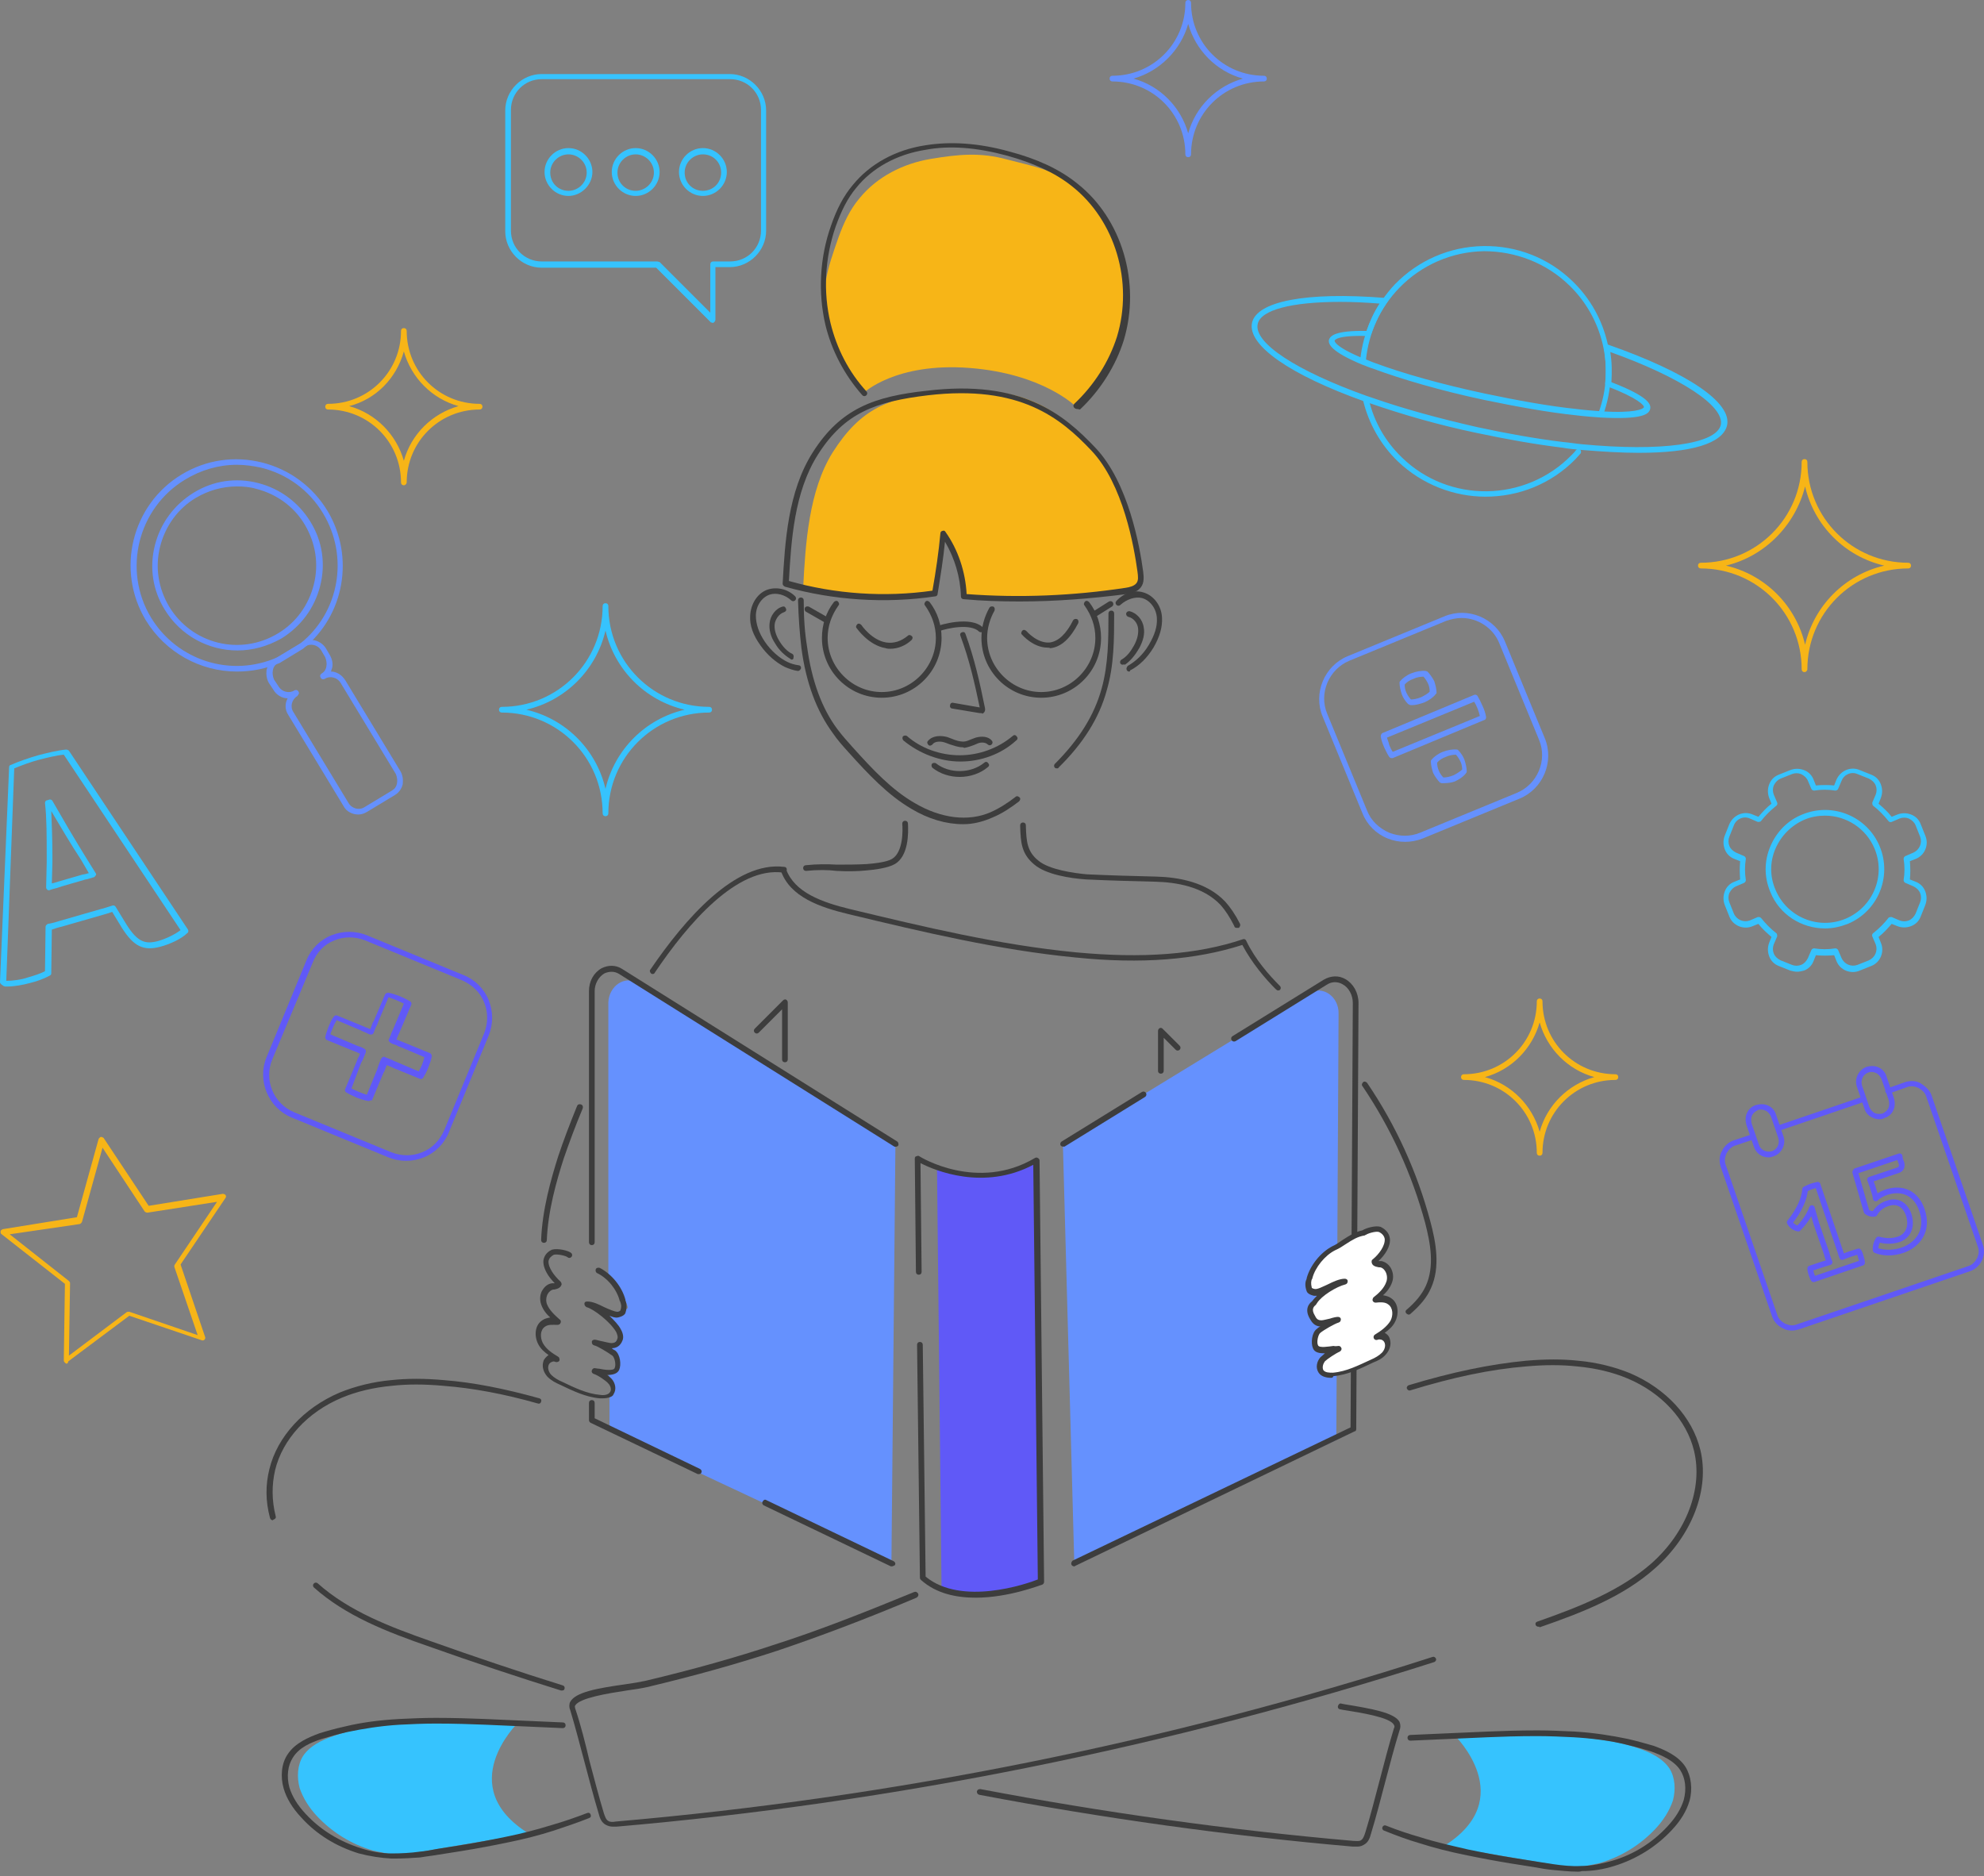 <svg width="350" height="331" viewBox="0 0 350 331" fill="none" xmlns="http://www.w3.org/2000/svg">
<rect x="0" y="0" width="350" height="331" fill="#808080" stroke="none"/>
<g clip-path="url(#clip0)">
<path d="M152.336 69.335C149.221 65.918 147.01 61.597 145.905 57.076C144.598 51.448 146.005 47.328 147.914 41.902C148.819 39.39 149.924 36.978 151.632 34.969C154.747 31.15 159.37 28.839 164.193 28.035C169.016 27.232 172.935 26.829 177.658 28.136C181.878 29.241 185.998 29.945 189.415 32.658C197.252 38.888 200.367 50.142 197.453 59.688C196.047 64.311 193.334 68.43 189.817 71.746C189.817 71.746 184.089 65.918 171.026 64.913C157.963 63.909 152.336 69.335 152.336 69.335Z" fill="#F7B517"/>
<path d="M192.831 79.182C197.755 84.307 200.166 93.652 201.171 100.787C201.272 101.591 201.372 102.495 200.87 103.098C200.367 103.801 199.463 104.002 198.659 104.103C189.214 105.509 179.567 105.911 170.121 105.108C170.021 101.088 168.715 97.169 166.403 93.954C166.002 97.471 165.6 100.988 164.896 104.505C156.154 105.811 150.125 106.213 141.684 103.801C142.086 95.863 142.689 86.518 146.909 79.785C151.833 72.048 156.757 70.139 165.6 69.134C182.682 67.325 187.907 74.058 192.831 79.182Z" fill="#F7B517"/>
<path d="M218.153 163.69C217.952 163.69 217.751 163.59 217.751 163.389C216.948 161.781 216.144 160.575 215.34 159.671C212.225 156.355 207.401 155.652 203.884 155.551C199.765 155.451 195.946 155.35 191.625 155.149C188.611 154.948 184.491 154.245 182.481 152.537C180.17 150.627 180.069 148.618 179.969 145.804V145.603C179.969 145.302 180.17 145.101 180.471 145.101C180.773 145.101 180.974 145.302 180.974 145.603V145.804C181.074 148.417 181.175 150.225 183.185 151.833C185.094 153.441 189.515 154.044 191.726 154.245C196.047 154.446 199.865 154.546 203.985 154.647C207.703 154.747 212.828 155.551 216.144 159.068C217.048 160.073 217.952 161.379 218.756 162.987C218.857 163.188 218.756 163.489 218.555 163.69C218.354 163.69 218.254 163.69 218.153 163.69Z" fill="#3D3D3D"/>
<path d="M142.187 153.642C141.885 153.642 141.684 153.441 141.684 153.139C141.684 152.838 141.885 152.637 142.187 152.637C144.096 152.436 145.904 152.436 147.613 152.537C149.321 152.537 151.13 152.537 152.938 152.436C154.044 152.336 156.355 152.135 157.36 151.532C159.369 150.326 159.269 146.407 159.168 145.302C159.168 145 159.369 144.799 159.671 144.799C159.972 144.799 160.173 145 160.173 145.302C160.274 147.01 160.274 151.029 157.862 152.436C156.656 153.139 154.245 153.441 153.039 153.541C151.13 153.742 149.321 153.742 147.613 153.642C145.904 153.441 144.196 153.441 142.187 153.642C142.287 153.642 142.287 153.642 142.187 153.642Z" fill="#3D3D3D"/>
<path d="M115.156 171.83C115.056 171.83 114.955 171.83 114.855 171.729C114.654 171.528 114.553 171.227 114.754 171.026C120.783 162.183 129.726 151.833 138.368 152.938C138.67 152.938 138.871 153.24 138.77 153.541C138.77 153.843 138.469 154.044 138.167 153.943C130.028 152.838 121.386 162.886 115.558 171.528C115.457 171.729 115.357 171.83 115.156 171.83Z" fill="#3D3D3D"/>
<path d="M95.963 219.259C95.662 219.259 95.461 219.058 95.461 218.756C95.662 213.431 97.169 208.105 98.475 203.985C99.38 201.272 100.485 198.358 101.792 195.142C101.892 194.841 102.193 194.74 102.495 194.841C102.796 194.941 102.897 195.243 102.796 195.544C101.49 198.659 100.385 201.674 99.48 204.286C98.174 208.306 96.667 213.632 96.466 218.756C96.466 219.058 96.265 219.259 95.963 219.259Z" fill="#3D3D3D"/>
<path d="M248.5 231.92C248.399 231.92 248.198 231.819 248.098 231.719C247.897 231.518 247.897 231.216 248.198 231.015C249.706 229.709 250.811 228.403 251.514 226.896C253.122 223.379 252.318 219.259 251.414 215.742C249.103 207.2 245.385 199.061 240.361 191.625C240.16 191.424 240.26 191.123 240.461 190.922C240.662 190.721 240.963 190.821 241.164 191.022C246.289 198.559 250.007 206.799 252.318 215.44C253.323 219.158 254.127 223.58 252.419 227.297C251.715 228.905 250.51 230.312 248.902 231.719C248.701 231.92 248.6 231.92 248.5 231.92Z" fill="#3D3D3D"/>
<path d="M225.489 174.744C225.388 174.744 225.187 174.643 225.087 174.543C223.178 172.634 220.866 169.92 219.158 166.705C211.019 169.318 201.372 170.121 189.716 168.916C176.151 167.609 162.686 164.394 149.723 161.279C144.699 160.073 139.373 158.264 137.765 153.642C137.665 153.34 137.765 153.139 138.067 153.039C138.368 152.938 138.569 153.039 138.67 153.34C140.177 157.46 145 159.169 149.924 160.374C162.887 163.489 176.251 166.705 189.817 168.011C201.573 169.117 211.22 168.413 219.259 165.7C219.46 165.6 219.761 165.7 219.862 166.002C221.469 169.318 223.881 172.031 225.79 173.94C225.991 174.141 225.991 174.442 225.79 174.643C225.79 174.643 225.589 174.744 225.489 174.744Z" fill="#3D3D3D"/>
<path d="M186.501 135.555C186.4 135.555 186.199 135.555 186.099 135.454C185.898 135.253 185.898 134.952 186.099 134.751C190.319 130.53 193.032 126.209 194.339 121.487C195.544 117.166 195.544 112.644 195.544 108.223C195.544 107.921 195.745 107.72 196.047 107.72C196.348 107.72 196.549 107.921 196.549 108.223C196.549 112.744 196.549 117.367 195.243 121.788C193.937 126.611 191.123 131.133 186.702 135.454C186.802 135.454 186.702 135.555 186.501 135.555Z" fill="#3D3D3D"/>
<path d="M169.92 145.402C166.906 145.402 163.791 144.498 160.776 142.689C156.656 140.277 153.24 136.66 149.622 132.64C148.718 131.636 147.713 130.53 146.909 129.324C144.096 125.506 142.187 120.482 141.383 114.352C141.081 111.84 140.88 109.127 140.78 105.911C140.78 105.61 140.981 105.409 141.282 105.409C141.584 105.409 141.785 105.61 141.785 105.911C141.785 109.127 141.986 111.74 142.388 114.151C143.191 120.08 145 125.004 147.713 128.621C148.618 129.827 149.522 130.832 150.426 131.837C154.044 135.856 157.36 139.373 161.379 141.684C166.002 144.397 170.825 145 174.744 143.292C176.352 142.589 177.859 141.584 179.165 140.579C179.366 140.378 179.668 140.478 179.869 140.679C180.069 140.88 179.969 141.182 179.768 141.383C178.462 142.388 176.854 143.493 175.146 144.196C173.337 145 171.629 145.402 169.92 145.402Z" fill="#3D3D3D"/>
<path d="M140.78 118.372C140.679 118.372 140.679 118.372 140.78 118.372C139.976 118.271 139.172 117.97 138.469 117.668C136.861 116.864 135.354 115.558 134.148 113.85C132.842 112.041 132.239 110.333 132.339 108.625C132.44 106.514 133.645 104.605 135.454 104.002C137.062 103.5 138.971 103.902 140.277 105.208C140.478 105.409 140.478 105.71 140.277 105.911C140.077 106.112 139.775 106.112 139.574 105.911C138.469 104.907 136.961 104.505 135.756 104.907C134.349 105.409 133.344 106.916 133.344 108.625C133.344 110.031 133.846 111.639 134.952 113.247C136.057 114.855 137.464 116.06 138.871 116.764C139.474 117.065 140.177 117.266 140.88 117.367C141.182 117.367 141.383 117.668 141.282 117.97C141.182 118.171 140.981 118.372 140.78 118.372Z" fill="#3D3D3D"/>
<path d="M139.674 116.362C139.574 116.362 139.473 116.362 139.473 116.261C138.469 115.658 137.464 114.754 136.76 113.548C135.956 112.342 135.655 111.137 135.755 110.031C135.856 108.625 136.861 107.318 138.067 107.017C138.368 106.916 138.569 107.117 138.67 107.419C138.77 107.72 138.569 107.921 138.268 108.022C137.363 108.323 136.76 109.328 136.66 110.132C136.559 111.036 136.861 112.041 137.464 113.046C138.067 114.051 138.871 114.955 139.775 115.357C139.976 115.457 140.076 115.759 139.976 116.06C139.976 116.261 139.875 116.362 139.674 116.362Z" fill="#3D3D3D"/>
<path d="M199.162 118.472C198.961 118.472 198.86 118.372 198.76 118.171C198.659 117.97 198.76 117.668 198.961 117.467C200.368 116.663 201.674 115.457 202.679 113.749C203.684 112.041 204.186 110.534 204.085 109.026C203.985 107.318 202.88 105.911 201.473 105.509C200.267 105.208 198.76 105.71 197.654 106.715C197.453 106.916 197.152 106.916 196.951 106.715C196.75 106.514 196.75 106.213 196.951 106.012C198.257 104.605 200.066 104.002 201.674 104.505C203.483 105.007 204.889 106.816 204.99 108.926C205.09 110.634 204.588 112.342 203.483 114.252C202.377 116.06 200.97 117.467 199.363 118.271C199.363 118.472 199.262 118.472 199.162 118.472Z" fill="#3D3D3D"/>
<path d="M198.056 117.266C197.855 117.266 197.755 117.166 197.654 117.065C197.554 116.864 197.554 116.563 197.855 116.362C198.76 115.859 199.463 114.955 200.066 113.85C200.669 112.744 200.87 111.74 200.769 110.835C200.669 109.931 199.966 109.026 199.061 108.825C198.76 108.725 198.659 108.524 198.659 108.223C198.76 107.921 198.961 107.821 199.262 107.821C200.468 108.122 201.573 109.227 201.774 110.735C201.975 111.84 201.674 113.046 200.97 114.352C200.267 115.558 199.463 116.563 198.458 117.266C198.257 117.166 198.157 117.266 198.056 117.266Z" fill="#3D3D3D"/>
<path d="M173.036 125.807C172.935 125.807 172.835 125.807 172.835 125.807L168.011 125.004C167.71 125.004 167.509 124.702 167.609 124.401C167.609 124.099 167.911 123.898 168.212 123.999L172.835 124.803C171.93 120.482 171.026 116.462 169.418 112.142C169.318 111.84 169.418 111.639 169.72 111.539C170.021 111.438 170.222 111.539 170.322 111.84C171.93 116.261 172.835 120.381 173.739 124.803C173.94 125.607 173.438 125.807 173.337 125.908C173.237 125.807 173.136 125.807 173.036 125.807Z" fill="#3D3D3D"/>
<path d="M189.917 72.148C189.817 72.148 189.616 72.048 189.515 71.947C189.314 71.746 189.314 71.445 189.515 71.244C193.032 67.928 195.645 63.808 197.052 59.387C199.966 49.74 196.75 38.888 189.113 32.859C186.099 30.447 182.28 28.739 177.557 27.433C172.332 26.026 167.509 25.624 163.289 26.428C158.164 27.232 153.843 29.643 151.029 33.16C149.522 34.969 148.417 37.179 147.412 39.993C145.503 45.52 145.201 51.549 146.508 56.975C147.613 61.497 149.723 65.617 152.838 69.033C153.039 69.234 153.039 69.536 152.838 69.737C152.637 69.938 152.336 69.938 152.135 69.737C149.02 66.22 146.708 61.899 145.603 57.277C144.297 51.649 144.598 45.419 146.608 39.792C147.613 36.878 148.819 34.567 150.426 32.658C153.441 28.94 157.963 26.428 163.289 25.624C167.71 24.92 172.634 25.222 178.06 26.729C182.984 28.035 186.903 29.844 190.018 32.356C197.956 38.586 201.272 49.941 198.257 59.99C196.851 64.511 194.138 68.832 190.52 72.249C190.118 72.148 190.018 72.148 189.917 72.148Z" fill="#3D3D3D"/>
<path d="M179.868 106.112C176.552 106.112 173.337 106.012 170.021 105.71C169.719 105.71 169.519 105.509 169.519 105.208C169.418 101.792 168.413 98.475 166.705 95.561C166.403 98.677 165.901 101.691 165.399 104.806C165.399 105.007 165.198 105.208 164.997 105.208C156.254 106.514 147.01 105.911 138.469 103.5C138.268 103.399 138.067 103.198 138.067 102.997C138.469 95.762 138.971 86.719 143.392 79.785C148.316 72.048 154.245 69.938 163.489 68.933C180.27 66.923 187.606 73.053 193.233 78.981C199.061 85.111 201.071 96.365 201.674 100.887C201.774 101.792 201.875 102.796 201.272 103.6C200.669 104.404 199.664 104.706 198.76 104.806C192.429 105.61 186.199 106.112 179.868 106.112ZM170.523 104.806C179.868 105.509 189.314 105.108 198.559 103.701C199.262 103.6 200.066 103.399 200.468 102.897C200.87 102.394 200.769 101.691 200.669 100.887C200.066 96.466 198.157 85.412 192.53 79.484C187.103 73.756 179.969 67.828 163.69 69.737C154.546 70.842 149.02 72.751 144.297 80.187C140.076 86.819 139.574 95.461 139.172 102.495C147.311 104.806 156.054 105.409 164.494 104.203C165.097 100.787 165.6 97.37 165.901 94.054C165.901 93.853 166.102 93.652 166.303 93.652C166.504 93.552 166.705 93.652 166.805 93.853C169.016 96.968 170.322 100.887 170.523 104.806Z" fill="#3D3D3D"/>
<path d="M65.818 326.476C61.999 325.371 58.583 323.261 55.87 320.347C54.564 318.94 53.458 317.232 52.855 315.423C52.353 313.514 52.453 311.404 53.458 309.796C54.664 307.987 56.774 306.982 58.784 306.279C60.191 305.776 61.698 305.375 63.205 305.073C63.205 305.073 76.469 302.661 91.341 303.968C91.341 303.968 79.886 315.122 93.25 323.462L70.139 327.381L65.818 326.476Z" fill="#36C3FE"/>
<path d="M69.636 327.883C69.435 327.883 69.234 327.883 69.033 327.883C67.225 327.783 65.215 327.481 63.306 326.979C59.387 325.773 55.87 323.663 53.157 320.648C51.549 318.94 50.544 317.232 50.041 315.524C49.439 313.413 49.64 311.102 50.745 309.494C52.051 307.485 54.463 306.48 56.372 305.776C57.678 305.374 59.085 304.973 60.894 304.571C63.808 303.867 66.923 303.465 70.34 303.264C72.45 303.164 74.56 303.063 76.871 303.063C80.087 303.063 83.202 303.164 85.613 303.264L99.279 303.867C99.581 303.867 99.782 304.068 99.782 304.37C99.782 304.671 99.581 304.872 99.279 304.872L85.613 304.269C83.202 304.169 80.087 304.068 76.871 304.068C74.66 304.068 72.55 304.169 70.54 304.269C67.124 304.47 64.109 304.973 61.195 305.575C59.487 305.977 58.08 306.379 56.774 306.781C54.865 307.384 52.755 308.289 51.649 310.097C50.745 311.504 50.544 313.413 51.046 315.323C51.549 316.93 52.453 318.438 53.961 320.045C56.573 322.859 59.889 324.869 63.708 326.074C65.516 326.677 67.425 326.979 69.134 326.979C70.842 326.979 72.55 326.878 73.957 326.677C75.062 326.577 76.168 326.376 77.172 326.175C78.479 325.974 79.685 325.773 80.991 325.572C84.106 325.07 86.719 324.567 89.13 324.065C92.145 323.462 94.757 322.758 97.37 321.955C99.48 321.352 101.49 320.648 103.6 319.844C103.902 319.744 104.103 319.844 104.203 320.146C104.304 320.447 104.203 320.648 103.902 320.749C101.892 321.553 99.782 322.256 97.671 322.959C95.159 323.763 92.446 324.467 89.432 325.07C87.02 325.572 84.407 326.074 81.292 326.577C79.986 326.778 78.78 326.979 77.474 327.18C76.369 327.381 75.263 327.481 74.158 327.682C72.751 327.783 71.244 327.883 69.636 327.883Z" fill="#3D3D3D"/>
<path d="M282.162 328.687C285.981 327.582 289.397 325.472 292.11 322.558C293.417 321.151 294.522 319.442 295.125 317.634C295.627 315.725 295.527 313.614 294.522 312.007C293.316 310.198 291.206 309.193 289.196 308.49C287.79 307.987 286.282 307.585 284.775 307.284C284.775 307.284 271.511 304.872 256.639 306.178C256.639 306.178 268.095 317.332 254.73 325.673L277.842 329.591L282.162 328.687Z" fill="#36C3FE"/>
<path d="M278.344 330.194C276.736 330.194 275.229 329.993 273.923 329.893C272.817 329.792 271.712 329.591 270.607 329.39C269.3 329.19 268.094 328.989 266.788 328.788C263.673 328.285 261.06 327.783 258.649 327.28C255.634 326.677 252.921 325.974 250.409 325.17C248.299 324.567 246.189 323.763 244.179 322.959C243.878 322.859 243.777 322.558 243.878 322.357C243.978 322.055 244.279 321.955 244.48 322.055C246.49 322.859 248.6 323.562 250.711 324.165C253.223 324.969 255.936 325.572 258.95 326.275C261.362 326.778 263.975 327.28 267.09 327.783C268.396 327.984 269.602 328.185 270.908 328.386C272.013 328.587 273.018 328.687 274.124 328.888C275.53 329.089 277.239 329.29 278.947 329.19C280.756 329.19 282.564 328.788 284.373 328.285C288.191 327.18 291.507 325.07 294.12 322.256C295.627 320.648 296.532 319.141 297.034 317.533C297.537 315.624 297.336 313.715 296.431 312.308C295.326 310.6 293.216 309.695 291.307 308.992C290 308.59 288.593 308.188 286.885 307.786C284.072 307.083 280.957 306.681 277.54 306.48C275.53 306.379 273.32 306.279 271.109 306.279C267.893 306.279 264.778 306.379 262.467 306.48L248.801 307.083C248.5 307.083 248.299 306.882 248.299 306.58C248.299 306.279 248.5 306.078 248.801 306.078L262.467 305.475C264.879 305.375 267.994 305.274 271.209 305.274C273.42 305.274 275.631 305.375 277.741 305.475C281.158 305.676 284.273 306.178 287.187 306.781C288.895 307.183 290.302 307.585 291.708 307.987C293.618 308.691 296.029 309.695 297.336 311.705C298.34 313.313 298.642 315.624 298.039 317.734C297.537 319.442 296.532 321.151 294.924 322.859C292.211 325.773 288.694 327.984 284.775 329.19C282.866 329.792 280.957 330.094 279.047 330.094C278.746 330.194 278.545 330.194 278.344 330.194Z" fill="#3D3D3D"/>
<path d="M271.41 286.986C271.209 286.986 271.009 286.885 270.908 286.684C270.808 286.383 270.908 286.182 271.209 286.081C278.645 283.469 285.78 280.655 291.307 275.832C297.537 270.305 300.451 262.568 298.843 255.936C297.537 250.51 293.115 245.686 287.086 243.174C284.474 242.069 281.459 241.365 278.243 241.064C275.43 240.762 272.516 240.762 269.2 241.064C262.97 241.566 256.338 242.973 248.801 245.284C248.5 245.385 248.299 245.184 248.198 244.983C248.098 244.681 248.299 244.48 248.5 244.38C256.137 242.069 262.869 240.662 269.2 240.059C272.616 239.758 275.631 239.758 278.444 240.059C281.76 240.361 284.875 241.164 287.589 242.27C293.919 244.983 298.541 250.007 299.948 255.735C301.657 262.668 298.541 270.808 292.01 276.636C286.383 281.66 279.148 284.474 271.611 287.086C271.511 286.885 271.41 286.986 271.41 286.986Z" fill="#3D3D3D"/>
<path d="M108.122 322.256C107.72 322.256 107.318 322.156 106.916 321.955C106.112 321.553 105.811 320.749 105.61 319.945C104.706 316.93 103.902 313.815 103.098 310.801C102.294 307.786 101.49 304.671 100.586 301.657C100.385 301.255 100.385 300.652 100.586 300.25C101.49 298.542 105.309 297.838 110.333 297.135C111.74 296.934 112.945 296.733 113.85 296.532C122.291 294.522 129.827 292.412 136.76 290.101C144.297 287.689 152.235 284.574 161.279 280.856C161.58 280.756 161.781 280.856 161.982 281.158C162.083 281.459 161.982 281.66 161.681 281.861C152.637 285.679 144.598 288.694 137.162 291.206C130.128 293.517 122.592 295.627 114.151 297.637C113.247 297.838 112.041 298.039 110.534 298.24C107.218 298.743 102.294 299.546 101.49 300.853C101.39 300.953 101.39 301.154 101.49 301.456C102.495 304.47 103.299 307.686 104.002 310.7C104.806 313.715 105.61 316.83 106.514 319.844C106.715 320.447 106.916 321.05 107.318 321.251C107.62 321.452 108.122 321.452 108.625 321.352C157.46 317.131 205.995 307.384 252.72 292.311C253.022 292.211 253.223 292.412 253.323 292.613C253.424 292.914 253.223 293.115 253.022 293.216C206.196 308.188 157.661 318.036 108.725 322.256C108.524 322.256 108.323 322.256 108.122 322.256Z" fill="#3D3D3D"/>
<path d="M239.255 325.773C239.054 325.773 238.753 325.773 238.652 325.773C216.646 323.864 194.439 320.749 172.734 316.629C172.433 316.528 172.332 316.327 172.332 316.026C172.433 315.725 172.633 315.624 172.935 315.624C194.64 319.744 216.847 322.859 238.753 324.768C239.255 324.768 239.758 324.869 240.059 324.668C240.461 324.467 240.662 323.864 240.863 323.261C241.767 320.347 242.571 317.131 243.375 314.117C244.179 311.102 244.983 307.887 245.887 304.973C246.088 304.571 245.988 304.47 245.887 304.269C245.184 302.963 240.16 302.159 236.944 301.657L236.442 301.556C236.14 301.556 235.939 301.255 236.04 300.953C236.14 300.652 236.341 300.451 236.643 300.551L237.145 300.652C242.069 301.456 245.988 302.159 246.892 303.767C247.093 304.269 247.093 304.772 246.892 305.274C245.988 308.188 245.184 311.303 244.38 314.318C243.576 317.332 242.772 320.548 241.868 323.462C241.667 324.266 241.365 325.07 240.561 325.472C240.059 325.773 239.657 325.773 239.255 325.773Z" fill="#3D3D3D"/>
<path d="M99.078 298.24H98.978C91.24 295.828 83.403 293.216 75.766 290.503C68.229 287.89 60.995 285.077 55.367 280.052C55.166 279.851 55.166 279.55 55.367 279.349C55.568 279.148 55.87 279.148 56.071 279.349C61.597 284.273 68.732 286.986 76.168 289.598C83.805 292.311 91.542 294.924 99.279 297.336C99.581 297.436 99.681 297.738 99.581 297.939C99.581 298.14 99.38 298.24 99.078 298.24Z" fill="#3D3D3D"/>
<path d="M48.132 268.195C47.931 268.195 47.73 268.094 47.63 267.793C46.826 264.778 46.826 261.965 47.529 259.151C48.936 253.424 53.559 248.399 59.889 245.686C62.602 244.581 65.717 243.777 69.033 243.476C71.847 243.174 74.862 243.174 78.278 243.476C83.503 243.878 89.03 244.983 95.159 246.691C95.461 246.792 95.561 246.993 95.461 247.294C95.361 247.595 95.159 247.696 94.858 247.595C88.829 245.887 83.403 244.882 78.177 244.48C74.862 244.179 71.847 244.179 69.134 244.48C65.918 244.782 62.904 245.485 60.291 246.591C54.262 249.103 49.841 253.926 48.534 259.352C47.931 261.965 47.931 264.678 48.635 267.492C48.735 267.793 48.534 267.994 48.233 268.094L48.132 268.195Z" fill="#3D3D3D"/>
<path d="M230.915 175.246L187.505 201.774L189.515 275.731L235.738 254.027L236.14 178.864C236.241 175.849 233.327 173.739 230.915 175.246Z" fill="#6591FE"/>
<path d="M165.298 205.894C165.298 205.894 174.442 209.512 182.983 204.688L183.687 279.047C183.687 279.047 171.528 282.866 166.102 280.454L165.298 205.894Z" fill="#6059F7"/>
<path d="M112.443 173.437L157.963 201.875L157.259 275.731L107.519 252.419V246.088L108.223 244.38L107.117 242.169L108.926 241.164L109.026 239.657L107.72 237.547L109.73 235.537L106.715 231.518C107.72 231.518 111.036 231.417 110.735 230.513C109.73 227.498 107.318 225.288 107.318 225.288V176.854C107.419 173.94 110.232 172.031 112.443 173.437Z" fill="#6591FE"/>
<path d="M187.506 202.277C187.305 202.277 187.204 202.176 187.104 202.076C187.003 201.875 187.003 201.573 187.305 201.372L201.473 192.63C201.674 192.53 201.975 192.53 202.176 192.831C202.277 193.032 202.277 193.334 201.975 193.534L187.807 202.277C187.706 202.277 187.606 202.277 187.506 202.277Z" fill="#3D3D3D"/>
<path d="M189.515 276.334C189.314 276.334 189.113 276.234 189.013 276.033C188.912 275.832 189.013 275.53 189.214 275.329L238.251 251.816L238.652 176.954C238.652 175.548 237.949 174.241 236.844 173.638C235.939 173.136 234.935 173.136 234.03 173.739L217.953 183.687C217.752 183.787 217.45 183.787 217.249 183.486C217.149 183.285 217.149 182.984 217.45 182.783L233.528 172.835C234.734 172.131 236.14 172.031 237.346 172.734C238.753 173.538 239.657 175.146 239.657 176.954L239.255 252.117C239.255 252.318 239.155 252.519 238.954 252.519L189.716 276.234C189.716 276.234 189.616 276.334 189.515 276.334Z" fill="#3D3D3D"/>
<path d="M172.131 281.861C168.715 281.861 165.198 281.158 162.485 278.746C162.384 278.645 162.284 278.545 162.284 278.344L161.781 237.246C161.781 236.944 161.982 236.743 162.284 236.743C162.585 236.743 162.786 236.944 162.786 237.246L163.289 278.143C169.619 283.368 181.074 279.449 183.084 278.645L182.28 205.492C173.538 210.115 164.896 206.497 162.384 205.191L162.585 224.383C162.585 224.685 162.384 224.886 162.083 224.886C161.781 224.886 161.58 224.685 161.58 224.383L161.379 204.387C161.379 204.186 161.48 203.985 161.681 203.985C161.882 203.884 162.083 203.884 162.183 203.985C162.284 204.085 172.433 210.315 182.582 204.286C182.783 204.186 182.883 204.186 183.084 204.286C183.285 204.387 183.386 204.588 183.386 204.688L184.19 279.047C184.19 279.248 184.089 279.449 183.888 279.55C183.486 279.65 177.959 281.861 172.131 281.861Z" fill="#3D3D3D"/>
<path d="M123.295 260.056C123.195 260.056 123.195 260.056 123.094 260.056L104.203 251.012C104.002 250.912 103.902 250.711 103.902 250.51V247.495C103.902 247.194 104.103 246.993 104.404 246.993C104.705 246.993 104.906 247.194 104.906 247.495V250.208L123.496 259.151C123.697 259.252 123.898 259.553 123.697 259.855C123.697 259.955 123.496 260.056 123.295 260.056Z" fill="#3D3D3D"/>
<path d="M157.36 276.334C157.259 276.334 157.259 276.334 157.159 276.334L134.751 265.582C134.55 265.482 134.349 265.18 134.55 264.879C134.751 264.578 134.952 264.477 135.253 264.678L157.661 275.43C157.862 275.53 158.063 275.832 157.862 276.133C157.661 276.234 157.46 276.334 157.36 276.334Z" fill="#3D3D3D"/>
<path d="M104.404 219.661C104.103 219.661 103.902 219.46 103.902 219.158V174.844C103.902 173.136 104.705 171.629 106.112 170.825C107.318 170.222 108.624 170.222 109.73 170.925L158.264 201.372C158.465 201.473 158.566 201.875 158.465 202.076C158.365 202.277 157.963 202.377 157.762 202.277L109.227 171.83C108.423 171.327 107.519 171.327 106.615 171.729C105.61 172.332 104.906 173.538 104.906 174.844V219.158C104.906 219.46 104.705 219.661 104.404 219.661Z" fill="#3D3D3D"/>
<path d="M106.313 246.691C106.213 246.691 106.012 246.691 105.811 246.691C103.299 246.49 100.887 245.284 98.777 244.28C98.074 243.978 97.27 243.576 96.566 242.873C95.863 242.069 95.561 241.064 95.863 240.16C95.963 239.758 96.365 239.356 96.767 239.054C96.064 238.552 95.361 237.949 94.959 237.145C94.255 235.839 94.255 233.829 95.662 232.925C96.064 232.623 96.566 232.523 97.069 232.422C96.365 231.819 95.763 231.015 95.461 230.111C95.16 229.207 95.26 228.202 95.763 227.498C96.164 226.896 96.667 226.494 97.37 226.393C97.471 226.393 97.571 226.393 97.672 226.393C97.772 226.393 97.772 226.393 97.873 226.393C96.767 225.288 95.763 223.781 95.863 222.374C95.963 221.771 96.265 220.967 97.37 220.465C98.476 220.163 100.385 220.665 100.787 221.067C100.988 221.268 100.988 221.57 100.787 221.771C100.586 221.972 100.284 221.972 100.083 221.771C99.882 221.57 98.275 221.168 97.672 221.369C97.169 221.67 96.868 221.972 96.767 222.474C96.667 223.58 97.772 225.087 98.877 226.092C98.978 226.192 99.079 226.393 99.079 226.594C98.877 227.298 98.174 227.398 97.772 227.498H97.571C97.169 227.599 96.868 227.9 96.667 228.202C96.365 228.704 96.265 229.408 96.466 230.011C96.868 231.116 97.873 232.02 98.777 232.824C98.978 232.925 98.978 233.226 98.877 233.427C98.777 233.628 98.576 233.729 98.375 233.729C97.471 233.729 96.767 233.628 96.164 234.03C95.26 234.633 95.26 235.939 95.763 236.944C96.365 238.049 97.471 238.753 98.476 239.356C98.677 239.456 98.777 239.858 98.677 240.059C98.576 240.26 98.174 240.361 97.973 240.26C97.772 240.16 97.571 240.16 97.37 240.26C97.069 240.361 96.868 240.562 96.767 240.863C96.566 241.466 96.868 242.169 97.27 242.571C97.772 243.074 98.476 243.476 99.179 243.777C101.289 244.782 103.5 245.887 105.912 246.088C106.514 246.189 107.318 246.088 107.62 245.586C107.921 245.184 107.72 244.48 107.318 244.079C106.916 243.576 105.409 242.571 104.706 242.37C104.505 242.27 104.304 242.069 104.404 241.767C104.505 241.466 104.706 241.365 104.907 241.365C105.108 241.365 105.409 241.466 105.711 241.466C106.615 241.667 108.223 241.868 108.424 241.365C108.725 240.763 108.424 239.456 108.022 239.155C107.318 238.652 105.409 237.447 104.806 237.346C104.505 237.246 104.404 237.045 104.404 236.743C104.404 236.442 104.706 236.341 104.907 236.341C105.208 236.341 105.711 236.542 106.313 236.643C106.816 236.743 107.519 236.944 107.821 236.944C108.424 236.944 108.725 236.743 108.926 236.14C109.027 235.839 108.926 235.537 108.725 235.035C107.72 233.226 104.706 230.915 103.5 230.614C103.299 230.513 103.098 230.312 103.098 230.011C103.098 229.709 103.299 229.609 103.6 229.609C104.605 229.609 105.61 230.111 106.615 230.614C107.519 231.015 108.424 231.417 108.926 231.417C109.027 231.417 109.328 231.317 109.428 231.216C109.73 230.413 109.529 230.011 109.428 229.709C109.428 229.609 109.428 229.609 109.328 229.508C108.826 227.498 107.218 225.489 105.309 224.584C105.108 224.484 105.007 224.182 105.108 223.881C105.208 223.68 105.51 223.58 105.811 223.68C107.921 224.785 109.73 226.996 110.333 229.307V229.408C110.433 229.709 110.735 230.413 110.333 231.618C110.132 232.221 109.027 232.422 109.027 232.422C108.524 232.523 108.022 232.322 107.519 232.121C108.323 232.925 109.127 233.729 109.529 234.532C109.931 235.236 110.031 235.939 109.83 236.442C109.428 237.547 108.625 237.848 107.921 237.848C108.122 238.049 108.323 238.15 108.524 238.25C109.428 238.954 109.629 240.763 109.228 241.667C108.926 242.37 108.022 242.571 107.117 242.571C107.419 242.772 107.72 243.074 107.921 243.275C108.524 243.978 108.826 245.083 108.223 245.988C108.122 246.39 107.318 246.691 106.313 246.691Z" fill="#3D3D3D"/>
<path d="M240.562 217.651C238.452 218.053 237.145 219.359 235.236 220.364C233.327 221.369 231.518 223.479 231.016 225.589C230.915 225.891 230.614 226.494 231.016 227.599C231.116 227.8 231.719 228.001 231.92 228.001C233.226 228.101 235.638 226.293 237.346 226.192C235.638 226.594 232.925 228.202 232.02 229.709C231.82 230.011 230.614 230.614 231.619 232.322C231.92 232.824 232.221 233.427 233.226 233.427C233.829 233.427 235.638 232.824 236.241 232.824C235.437 233.025 233.427 234.231 232.824 234.733C232.221 235.236 231.92 236.844 232.322 237.547C232.824 238.652 235.236 237.949 236.341 237.748C235.638 238.049 234.03 239.054 233.528 239.657C233.025 240.26 232.824 241.064 233.226 241.767C233.628 242.471 234.633 242.571 235.437 242.471C237.849 242.27 240.16 241.164 242.27 240.16C242.973 239.858 243.777 239.456 244.28 238.853C244.883 238.25 245.184 237.447 244.883 236.643C244.581 235.839 243.677 235.336 242.973 235.839C244.079 235.135 245.184 234.331 245.887 233.226C246.49 232.121 246.39 230.413 245.385 229.709C244.682 229.207 243.777 229.307 242.873 229.307C243.878 228.503 244.883 227.599 245.285 226.293C245.686 225.087 245.084 223.379 243.777 223.178C243.275 223.077 242.672 223.077 242.571 222.675C244.38 221.168 246.088 218.254 243.576 217.048C242.672 216.847 240.863 217.35 240.562 217.651Z" fill="white"/>
<path d="M234.834 243.074C233.829 243.074 233.025 242.772 232.623 242.169C232.02 241.265 232.322 240.16 232.925 239.456C233.126 239.255 233.427 239.054 233.729 238.753C232.824 238.753 231.92 238.652 231.618 237.848C231.216 236.944 231.417 235.035 232.322 234.432C232.422 234.331 232.623 234.131 232.925 234.03C231.819 233.93 231.417 233.226 231.116 232.724C230.011 230.915 231.016 229.91 231.417 229.609L231.518 229.508C231.719 229.207 232.02 228.905 232.322 228.604C232.121 228.604 232.02 228.604 231.819 228.604C231.819 228.604 230.714 228.403 230.513 227.8C230.111 226.695 230.312 225.991 230.513 225.589V225.489C231.116 223.278 232.925 220.967 235.035 219.862C235.738 219.56 236.241 219.158 236.844 218.756C237.949 218.053 238.954 217.349 240.361 217.048C240.964 216.646 242.672 216.144 243.576 216.445C244.782 217.048 245.083 217.852 245.184 218.455C245.385 219.862 244.28 221.469 243.174 222.474C243.275 222.474 243.375 222.474 243.375 222.474C243.476 222.474 243.576 222.474 243.677 222.474C244.28 222.575 244.882 222.977 245.284 223.58C245.787 224.383 245.887 225.388 245.586 226.192C245.284 227.097 244.681 227.9 243.978 228.503C244.481 228.604 244.983 228.704 245.385 229.006C246.792 229.91 246.792 231.92 246.088 233.226C245.686 234.03 244.983 234.633 244.28 235.135C244.681 235.336 245.083 235.738 245.184 236.241C245.485 237.145 245.184 238.15 244.481 238.954C243.878 239.657 243.074 240.059 242.27 240.361C240.16 241.365 237.748 242.571 235.236 242.772C235.135 243.074 234.934 243.074 234.834 243.074ZM236.14 237.447C236.341 237.447 236.542 237.547 236.643 237.848C236.743 238.049 236.542 238.351 236.341 238.451C235.638 238.753 234.131 239.758 233.729 240.16C233.427 240.562 233.226 241.164 233.427 241.667C233.729 242.169 234.532 242.169 235.135 242.169C237.547 241.968 239.657 240.863 241.868 239.858C242.571 239.557 243.275 239.155 243.777 238.652C244.179 238.25 244.481 237.547 244.28 236.944C244.179 236.643 243.978 236.442 243.677 236.341C243.576 236.341 243.275 236.241 243.074 236.341C242.873 236.442 242.571 236.442 242.37 236.14C242.27 235.939 242.27 235.638 242.571 235.437C243.576 234.834 244.681 234.03 245.284 233.025C245.787 232.121 245.787 230.714 244.882 230.111C244.38 229.709 243.576 229.709 242.672 229.81C242.471 229.81 242.27 229.709 242.169 229.508C242.069 229.307 242.169 229.106 242.27 228.905C243.174 228.202 244.179 227.298 244.581 226.092C244.782 225.489 244.681 224.785 244.38 224.283C244.179 223.981 243.978 223.68 243.476 223.58H243.275C242.772 223.479 242.069 223.379 241.968 222.675C241.968 222.474 241.968 222.273 242.169 222.173C243.275 221.268 244.38 219.761 244.28 218.555C244.179 218.053 243.878 217.651 243.275 217.349C242.672 217.149 241.165 217.651 240.964 217.852C240.863 217.852 240.763 217.952 240.763 217.952C239.456 218.153 238.552 218.756 237.447 219.46C236.844 219.862 236.241 220.264 235.537 220.565C233.729 221.469 232.02 223.58 231.518 225.489C231.518 225.589 231.518 225.589 231.417 225.69C231.317 225.991 231.216 226.393 231.417 227.197C231.518 227.298 231.819 227.398 231.92 227.398C232.422 227.498 233.327 226.996 234.231 226.594C235.236 226.092 236.341 225.589 237.246 225.589C237.547 225.589 237.748 225.79 237.748 225.991C237.748 226.293 237.648 226.494 237.346 226.594C235.738 226.996 233.126 228.604 232.322 229.91C232.221 230.011 232.221 230.111 232.121 230.212C231.719 230.513 231.317 231.015 231.92 232.02C232.221 232.623 232.422 232.925 233.126 232.925C233.427 232.925 234.131 232.724 234.633 232.623C235.236 232.422 235.738 232.322 236.04 232.322C236.341 232.322 236.542 232.523 236.542 232.724C236.542 233.025 236.442 233.226 236.14 233.327C235.437 233.528 233.528 234.633 232.925 235.135C232.523 235.437 232.221 236.844 232.523 237.346C232.724 237.848 234.432 237.547 235.236 237.447C235.638 237.547 235.939 237.447 236.14 237.447Z" fill="#3D3D3D"/>
<path d="M184.792 114.252C182.28 114.252 180.371 112.041 180.27 111.941C180.069 111.74 180.17 111.438 180.371 111.237C180.572 111.036 180.873 111.137 181.074 111.338C181.074 111.338 182.984 113.548 185.194 113.347C186.701 113.146 188.108 111.84 189.314 109.428C189.415 109.227 189.716 109.127 190.018 109.227C190.218 109.328 190.319 109.629 190.218 109.931C188.812 112.644 187.204 114.151 185.295 114.352C185.094 114.252 184.893 114.252 184.792 114.252Z" fill="#3D3D3D"/>
<path d="M157.058 114.453C156.757 114.453 156.556 114.453 156.255 114.352C153.24 113.85 151.23 110.936 151.13 110.835C150.929 110.634 151.029 110.333 151.23 110.132C151.431 109.931 151.733 110.031 151.934 110.232C151.934 110.232 153.742 112.945 156.355 113.347C157.661 113.548 158.968 113.146 160.173 112.141C160.374 111.941 160.676 112.041 160.877 112.242C161.078 112.443 160.977 112.744 160.776 112.945C159.671 113.95 158.365 114.453 157.058 114.453Z" fill="#3D3D3D"/>
<path d="M183.687 123.094C177.859 123.094 173.136 118.372 173.136 112.543C173.136 110.634 173.638 108.825 174.543 107.218C174.643 107.017 174.945 106.916 175.246 107.017C175.447 107.117 175.548 107.419 175.447 107.72C174.643 109.127 174.141 110.835 174.141 112.543C174.141 117.769 178.462 122.09 183.687 122.09C188.912 122.09 193.233 117.769 193.233 112.543C193.233 110.433 192.53 108.524 191.324 106.816C191.123 106.615 191.223 106.313 191.424 106.112C191.625 105.911 191.927 106.012 192.128 106.213C193.534 108.022 194.238 110.232 194.238 112.543C194.238 118.372 189.515 123.094 183.687 123.094Z" fill="#3D3D3D"/>
<path d="M155.551 123.094C149.723 123.094 145 118.372 145 112.543C145 110.232 145.704 108.022 147.11 106.213C147.311 106.012 147.613 105.911 147.814 106.112C148.015 106.313 148.115 106.615 147.914 106.816C146.708 108.524 146.005 110.433 146.005 112.543C146.005 117.769 150.326 122.09 155.551 122.09C160.776 122.09 165.097 117.769 165.097 112.543C165.097 110.433 164.394 108.524 163.188 106.816C162.987 106.615 163.088 106.313 163.289 106.112C163.49 105.911 163.791 106.012 163.992 106.213C165.399 108.022 166.102 110.232 166.102 112.543C166.102 118.372 161.379 123.094 155.551 123.094Z" fill="#3D3D3D"/>
<path d="M173.136 111.539C173.036 111.539 172.835 111.539 172.734 111.438C171.227 109.931 167.107 110.835 165.7 111.338C165.399 111.438 165.198 111.237 165.097 111.036C164.997 110.835 165.198 110.534 165.399 110.433C165.6 110.333 171.227 108.524 173.438 110.735C173.639 110.936 173.639 111.237 173.438 111.438C173.337 111.539 173.237 111.539 173.136 111.539Z" fill="#3D3D3D"/>
<path d="M145.905 110.031C145.804 110.031 145.704 110.031 145.704 109.931L142.187 107.921C141.986 107.821 141.885 107.519 141.986 107.218C142.086 107.017 142.388 106.916 142.689 107.017L146.206 109.026C146.407 109.127 146.508 109.428 146.407 109.73C146.307 109.931 146.106 110.031 145.905 110.031Z" fill="#3D3D3D"/>
<path d="M193.132 108.725C192.931 108.725 192.831 108.624 192.731 108.524C192.63 108.323 192.63 108.022 192.931 107.821L195.645 106.112C195.846 106.012 196.147 106.012 196.348 106.313C196.448 106.514 196.448 106.816 196.147 107.017L193.434 108.725C193.333 108.624 193.233 108.725 193.132 108.725Z" fill="#3D3D3D"/>
<path d="M138.469 187.405C138.167 187.405 137.966 187.204 137.966 186.902V178.06L133.846 182.18C133.645 182.381 133.344 182.381 133.143 182.18C132.942 181.979 132.942 181.677 133.143 181.476L138.167 176.452C138.268 176.352 138.569 176.251 138.67 176.352C138.871 176.452 138.971 176.653 138.971 176.854V186.902C138.971 187.204 138.77 187.405 138.469 187.405Z" fill="#3D3D3D"/>
<path d="M204.789 189.415C204.487 189.415 204.286 189.214 204.286 188.912V181.878C204.286 181.677 204.387 181.476 204.588 181.376C204.789 181.275 204.99 181.376 205.09 181.476L208.105 184.491C208.306 184.692 208.306 184.993 208.105 185.194C207.904 185.395 207.602 185.395 207.401 185.194L205.291 183.084V188.912C205.291 189.214 205.09 189.415 204.789 189.415Z" fill="#3D3D3D"/>
<path d="M169.418 134.349C165.801 134.349 162.183 132.942 159.37 130.631C159.169 130.43 159.169 130.128 159.269 129.927C159.47 129.726 159.772 129.726 159.973 129.827C162.485 132.038 165.901 133.243 169.318 133.243C172.634 133.243 176.05 132.038 178.663 129.827C178.864 129.626 179.165 129.626 179.366 129.927C179.567 130.128 179.567 130.43 179.266 130.631C176.653 133.042 173.036 134.349 169.418 134.349Z" fill="#3D3D3D"/>
<path d="M169.82 131.837C169.016 131.837 168.313 131.535 167.609 131.334C167.308 131.234 167.107 131.133 166.805 131.033C166.002 130.731 164.896 130.731 164.494 131.334C164.293 131.535 163.992 131.636 163.791 131.435C163.59 131.234 163.489 130.932 163.69 130.731C164.494 129.726 166.002 129.726 167.107 130.028C167.408 130.128 167.609 130.229 167.911 130.329C168.614 130.631 169.318 130.832 169.92 130.832C170.423 130.832 170.825 130.631 171.327 130.43C171.629 130.329 171.83 130.229 172.131 130.128C173.236 129.827 174.342 129.927 174.945 130.631C175.146 130.832 175.146 131.133 174.945 131.334C174.744 131.535 174.442 131.535 174.241 131.334C173.839 130.932 173.035 130.932 172.533 131.133C172.332 131.234 172.031 131.334 171.83 131.435C171.327 131.636 170.724 131.837 170.121 131.937C169.92 131.837 169.82 131.837 169.82 131.837Z" fill="#3D3D3D"/>
<path d="M169.318 137.062C167.609 137.062 165.901 136.559 164.494 135.454C164.293 135.253 164.293 134.952 164.394 134.751C164.595 134.55 164.896 134.55 165.097 134.65C167.509 136.559 171.327 136.459 173.639 134.55C173.839 134.349 174.141 134.349 174.342 134.65C174.543 134.851 174.543 135.153 174.241 135.354C172.935 136.459 171.126 137.062 169.318 137.062Z" fill="#3D3D3D"/>
<path d="M262.065 87.623C256.539 87.623 250.912 85.513 246.591 81.393C243.576 78.479 241.466 74.761 240.461 70.641C240.361 70.34 240.562 70.139 240.863 70.038C241.165 69.938 241.366 70.139 241.466 70.44C242.37 74.359 244.38 77.876 247.294 80.69C255.634 88.829 269.099 88.628 277.239 80.288C277.54 79.986 277.842 79.685 278.043 79.383C278.244 79.182 278.545 79.182 278.746 79.283C278.947 79.484 278.947 79.785 278.847 79.986C278.545 80.288 278.244 80.69 277.942 80.991C273.621 85.412 267.894 87.623 262.065 87.623Z" fill="#36C3FE"/>
<path d="M282.564 73.254C282.464 73.254 282.464 73.254 282.363 73.254C282.062 73.153 281.962 72.852 282.062 72.651C284.876 64.813 282.765 56.071 276.837 50.343C272.817 46.424 267.391 44.314 261.764 44.314C256.137 44.414 250.811 46.726 246.892 50.745C243.476 54.262 241.466 58.683 240.964 63.507C240.964 63.808 240.662 64.009 240.461 64.009C240.16 64.009 239.959 63.708 239.959 63.507C240.461 58.482 242.672 53.76 246.088 50.142C250.208 45.922 255.735 43.51 261.664 43.41C267.592 43.309 273.219 45.52 277.44 49.64C283.67 55.669 285.78 64.813 282.866 73.053C282.966 73.153 282.765 73.254 282.564 73.254Z" fill="#36C3FE"/>
<path d="M289.096 79.886C286.081 79.886 282.765 79.685 279.047 79.383C277.942 79.283 276.736 79.182 275.631 78.981C270.707 78.378 265.683 77.474 260.458 76.369C253.725 74.962 247.495 73.153 241.667 71.144L240.763 70.842C227.499 66.119 220.063 60.894 220.866 56.975C221.67 53.157 230.413 51.448 244.28 52.554C244.481 52.554 244.581 52.654 244.681 52.855C244.782 53.056 244.782 53.257 244.681 53.358C243.476 55.066 242.571 56.975 241.868 58.985C241.767 59.186 241.566 59.387 241.365 59.286C235.638 59.085 235.437 60.09 235.437 60.09C235.437 60.09 235.236 61.095 240.662 63.306C241.265 63.507 241.868 63.808 242.471 64.009C247.596 65.918 254.429 67.828 261.965 69.435C267.693 70.641 273.219 71.646 278.043 72.148C279.55 72.349 281.057 72.45 282.363 72.55C288.393 72.952 289.9 72.148 290 71.847C290.101 71.546 288.995 70.239 283.469 68.129C283.268 68.028 283.167 67.828 283.167 67.626C283.368 65.516 283.268 63.406 282.966 61.396C282.966 61.196 282.966 60.995 283.167 60.894C283.268 60.794 283.469 60.693 283.67 60.794C297.738 65.717 305.576 71.043 304.671 75.062C303.867 78.278 298.341 79.886 289.096 79.886ZM236.442 53.257C227.9 53.257 222.374 54.664 221.871 57.176C221.168 60.492 228.704 65.416 241.064 69.837L241.968 70.139C247.696 72.148 254.027 73.857 260.659 75.364C265.783 76.469 270.808 77.374 275.731 77.977C276.937 78.077 278.043 78.278 279.148 78.378C293.015 79.685 302.762 78.378 303.566 74.962C304.269 71.646 296.431 66.521 284.072 62.1C284.373 63.909 284.373 65.617 284.273 67.426C290.804 69.938 291.307 71.344 291.106 72.148C290.905 73.053 289.799 74.058 282.363 73.656C280.957 73.555 279.55 73.455 277.942 73.254C273.119 72.751 267.592 71.746 261.764 70.541C254.228 68.933 247.294 66.923 242.169 65.014C241.466 64.813 240.863 64.511 240.26 64.311C234.733 61.999 234.331 60.693 234.432 59.99C234.633 59.286 235.437 58.281 241.064 58.382C241.667 56.674 242.37 55.066 243.375 53.559C240.863 53.358 238.552 53.257 236.442 53.257Z" fill="#36C3FE"/>
<path d="M11.757 240.562C11.656 240.562 11.556 240.562 11.556 240.461C11.355 240.361 11.254 240.16 11.254 239.959L11.455 226.494L0.302 217.751C0.101 217.651 0.101 217.45 0.101 217.249C0.101 217.048 0.302 216.948 0.503 216.847L13.566 214.737L17.384 200.97C17.485 200.769 17.585 200.669 17.786 200.568C17.987 200.568 18.188 200.669 18.288 200.769L26.227 212.727L39.29 210.617C39.491 210.617 39.692 210.717 39.792 210.818C39.893 211.019 39.893 211.22 39.792 211.32L31.854 223.077L36.175 235.839C36.275 236.04 36.175 236.241 36.074 236.341C35.974 236.442 35.773 236.542 35.572 236.442L22.81 232.121L12.058 240.16C11.958 240.562 11.857 240.562 11.757 240.562ZM1.708 217.751L12.159 225.991C12.259 226.092 12.36 226.192 12.36 226.393L12.159 239.155L22.308 231.518C22.408 231.417 22.609 231.417 22.81 231.417L34.868 235.537L30.749 223.479C30.749 223.379 30.749 223.178 30.849 223.077L38.285 212.024L26.026 213.933C25.825 213.933 25.624 213.833 25.523 213.732L18.087 202.478L14.47 215.541C14.37 215.742 14.269 215.842 14.068 215.943L1.708 217.751Z" fill="#F7B517"/>
<path d="M316.126 234.733C315.524 234.733 315.021 234.633 314.519 234.332C313.614 233.93 312.911 233.126 312.61 232.221L303.566 205.894C303.264 204.99 303.264 203.885 303.767 203.081C304.169 202.176 304.973 201.473 305.877 201.171L308.892 200.167C309.193 200.066 309.394 200.167 309.494 200.468C309.595 200.769 309.394 200.97 309.193 201.071L306.178 202.076C305.475 202.277 304.973 202.779 304.571 203.483C304.269 204.186 304.169 204.889 304.47 205.593L313.514 231.92C313.715 232.623 314.217 233.126 314.921 233.528C315.624 233.829 316.327 233.93 317.031 233.628L347.176 223.379C347.88 223.178 348.382 222.675 348.784 221.972C349.086 221.268 349.186 220.565 348.885 219.862L339.841 193.535C339.64 192.831 339.138 192.329 338.434 191.927C337.731 191.625 337.027 191.525 336.324 191.826L333.209 192.932C332.908 193.032 332.707 192.831 332.606 192.63C332.506 192.429 332.707 192.128 332.908 192.027L336.023 190.922C336.927 190.62 338.032 190.62 338.836 191.123C339.64 191.625 340.444 192.329 340.745 193.233L349.789 219.56C350.492 221.469 349.387 223.68 347.478 224.283L317.332 234.532C317.031 234.633 316.528 234.733 316.126 234.733Z" fill="#6059F7"/>
<path d="M313.815 199.463C313.614 199.463 313.413 199.363 313.313 199.162C313.212 198.86 313.413 198.659 313.614 198.559L328.386 193.535C328.687 193.434 328.888 193.534 328.989 193.836C329.089 194.137 328.888 194.338 328.687 194.439L313.916 199.463C314.016 199.363 313.916 199.463 313.815 199.463Z" fill="#6059F7"/>
<path d="M312.007 204.186C310.801 204.186 309.796 203.483 309.394 202.277L308.088 198.458C307.887 197.755 307.887 196.951 308.188 196.348C308.49 195.645 309.093 195.142 309.796 194.941C310.499 194.74 311.303 194.74 311.906 195.042C312.61 195.343 313.112 195.946 313.313 196.65L314.619 200.468C315.122 201.875 314.318 203.483 312.911 203.985C312.61 204.085 312.308 204.186 312.007 204.186ZM310.7 195.745C310.499 195.745 310.298 195.745 310.098 195.846C309.696 196.047 309.294 196.348 309.093 196.75C308.892 197.152 308.892 197.654 308.992 198.157L310.298 201.975C310.6 202.88 311.605 203.382 312.61 203.081C313.514 202.779 314.016 201.774 313.715 200.769L312.409 196.951C312.208 196.549 311.906 196.147 311.504 195.946C311.203 195.846 311.002 195.745 310.7 195.745Z" fill="#6059F7"/>
<path d="M331.501 197.453C331.099 197.453 330.697 197.353 330.295 197.152C329.592 196.851 329.089 196.248 328.888 195.544L327.582 191.726C327.08 190.319 327.883 188.711 329.29 188.209C329.994 188.008 330.798 188.008 331.4 188.309C332.104 188.611 332.606 189.214 332.807 189.917L334.114 193.735C334.315 194.439 334.315 195.243 334.013 195.846C333.712 196.549 333.109 197.051 332.405 197.252C332.104 197.453 331.802 197.453 331.501 197.453ZM330.195 189.113C329.994 189.113 329.793 189.113 329.592 189.214C328.687 189.515 328.185 190.52 328.486 191.525L329.793 195.343C329.994 195.745 330.295 196.147 330.697 196.348C331.099 196.549 331.601 196.549 332.104 196.449C332.506 196.248 332.908 195.946 333.109 195.544C333.31 195.142 333.31 194.64 333.209 194.137L331.903 190.319C331.702 189.917 331.4 189.515 330.998 189.314C330.697 189.214 330.496 189.113 330.195 189.113Z" fill="#6059F7"/>
<path d="M318.438 209.813C318.84 209.612 319.242 209.411 319.543 209.311C319.844 209.21 320.246 209.11 320.648 209.009L324.467 220.264C324.668 220.766 324.768 221.268 324.969 221.771C325.271 221.67 325.974 221.369 326.276 221.268L327.883 220.766C328.084 221.067 328.185 221.369 328.285 221.771C328.386 222.072 328.486 222.474 328.486 222.776L319.945 225.69C319.744 225.388 319.644 225.087 319.543 224.785C319.443 224.484 319.342 224.082 319.342 223.781L321.452 223.077C321.754 222.977 322.457 222.776 322.759 222.675C322.558 222.173 322.357 221.67 322.256 221.168L320.447 215.943C320.246 215.34 319.945 214.134 319.644 213.129C319.141 214.536 318.136 215.842 317.232 216.747C316.629 216.646 316.026 216.244 315.725 215.641C317.433 213.531 318.337 211.421 318.438 209.813ZM335.42 205.09C335.621 205.794 335.42 206.296 334.716 206.497L330.797 207.803L329.893 208.105L330.295 209.21L330.797 210.818L330.898 211.421C331.4 210.918 332.003 210.617 332.807 210.316C335.621 209.411 338.032 210.517 339.037 213.431C340.343 217.149 338.233 219.661 335.621 220.565C333.812 221.168 332.104 221.067 330.898 220.565C330.797 220.063 330.998 219.158 331.4 218.656C332.506 218.957 333.611 219.058 334.917 218.656C336.425 218.153 337.429 216.646 336.726 214.335C335.922 212.024 334.214 211.823 332.908 212.325C332.003 212.627 331.199 213.23 330.697 214.134C330.194 214.234 329.592 214.034 329.29 213.732L327.28 206.799L327.381 206.598L335.118 203.985C335.118 204.487 335.319 204.889 335.42 205.09Z" stroke="#6059F7" stroke-miterlimit="10" stroke-linecap="round" stroke-linejoin="round"/>
<path d="M209.612 27.734C209.311 27.734 209.11 27.533 209.11 27.232C209.11 20.097 203.382 14.369 196.248 14.369C195.946 14.369 195.745 14.168 195.745 13.867C195.745 13.566 195.946 13.364 196.248 13.364C203.382 13.364 209.11 7.637 209.11 0.502C209.11 0.201 209.311 0 209.612 0C209.914 0 210.115 0.201 210.115 0.502C210.115 7.637 215.842 13.364 222.977 13.364C223.278 13.364 223.479 13.566 223.479 13.867C223.479 14.168 223.278 14.369 222.977 14.369C215.842 14.369 210.115 20.097 210.115 27.232C210.115 27.533 209.914 27.734 209.612 27.734ZM199.965 13.867C204.688 15.173 208.306 18.891 209.612 23.514C210.918 18.791 214.636 15.173 219.259 13.867C214.536 12.561 210.918 8.843 209.612 4.22C208.306 8.843 204.588 12.561 199.965 13.867Z" fill="#6591FE"/>
<path d="M71.244 85.613C70.942 85.613 70.742 85.412 70.742 85.111C70.742 77.977 65.014 72.249 57.879 72.249C57.578 72.249 57.377 72.048 57.377 71.746C57.377 71.445 57.578 71.244 57.879 71.244C65.014 71.244 70.742 65.516 70.742 58.382C70.742 58.08 70.942 57.88 71.244 57.88C71.545 57.88 71.746 58.08 71.746 58.382C71.746 65.516 77.474 71.244 84.608 71.244C84.91 71.244 85.111 71.445 85.111 71.746C85.111 72.048 84.91 72.249 84.608 72.249C77.474 72.249 71.746 77.977 71.746 85.111C71.746 85.312 71.545 85.613 71.244 85.613ZM61.597 71.646C66.32 72.952 69.938 76.67 71.244 81.293C72.55 76.57 76.268 72.952 80.891 71.646C76.168 70.34 72.55 66.622 71.244 61.999C69.938 66.722 66.32 70.44 61.597 71.646Z" fill="#F7B517"/>
<path d="M271.612 203.884C271.31 203.884 271.109 203.683 271.109 203.382C271.109 196.248 265.382 190.52 258.247 190.52C257.946 190.52 257.745 190.319 257.745 190.017C257.745 189.716 257.946 189.515 258.247 189.515C265.382 189.515 271.109 183.787 271.109 176.653C271.109 176.351 271.31 176.151 271.612 176.151C271.913 176.151 272.114 176.351 272.114 176.653C272.114 183.787 277.842 189.515 284.976 189.515C285.278 189.515 285.479 189.716 285.479 190.017C285.479 190.319 285.278 190.52 284.976 190.52C277.842 190.52 272.114 196.248 272.114 203.382C272.114 203.683 271.913 203.884 271.612 203.884ZM261.965 190.017C266.688 191.324 270.305 195.042 271.612 199.664C272.918 194.941 276.636 191.324 281.258 190.017C276.535 188.711 272.918 184.993 271.612 180.371C270.305 184.993 266.688 188.711 261.965 190.017Z" fill="#F7B517"/>
<path d="M106.816 143.995C106.514 143.995 106.313 143.794 106.313 143.493C106.313 133.645 98.375 125.707 88.528 125.707C88.226 125.707 88.025 125.506 88.025 125.205C88.025 124.903 88.226 124.702 88.528 124.702C98.375 124.702 106.313 116.764 106.313 106.916C106.313 106.615 106.514 106.414 106.816 106.414C107.117 106.414 107.318 106.615 107.318 106.916C107.318 116.764 115.257 124.702 125.104 124.702C125.406 124.702 125.607 124.903 125.607 125.205C125.607 125.506 125.406 125.707 125.104 125.707C115.257 125.707 107.318 133.645 107.318 143.493C107.318 143.794 107.117 143.995 106.816 143.995ZM92.848 125.205C99.782 126.812 105.208 132.239 106.816 139.172C108.424 132.239 113.85 126.812 120.783 125.205C113.85 123.597 108.424 118.171 106.816 111.237C105.208 118.171 99.782 123.597 92.848 125.205Z" fill="#36C3FE"/>
<path d="M318.337 118.573C318.036 118.573 317.835 118.372 317.835 118.07C317.835 108.223 309.896 100.284 300.049 100.284C299.747 100.284 299.546 100.083 299.546 99.782C299.546 99.48 299.747 99.279 300.049 99.279C309.896 99.279 317.835 91.341 317.835 81.493C317.835 81.192 318.036 80.991 318.337 80.991C318.639 80.991 318.84 81.192 318.84 81.493C318.84 91.341 326.778 99.279 336.625 99.279C336.927 99.279 337.128 99.48 337.128 99.782C337.128 100.083 336.927 100.284 336.625 100.284C326.778 100.284 318.84 108.223 318.84 118.07C318.84 118.271 318.639 118.573 318.337 118.573ZM304.47 99.782C311.404 101.39 316.83 106.816 318.438 113.749C320.045 106.816 325.472 101.39 332.405 99.782C325.472 98.174 320.045 92.748 318.438 85.814C316.729 92.647 311.303 98.174 304.47 99.782Z" fill="#F7B517"/>
<path d="M41.802 118.472C35.371 118.472 29.241 115.156 25.724 109.428C20.399 100.586 23.212 89.03 32.055 83.704C36.376 81.092 41.4 80.388 46.223 81.594C51.047 82.8 55.166 85.814 57.779 90.135C62.602 98.174 60.794 108.625 53.458 114.453L49.338 116.965C46.927 117.97 44.415 118.472 41.802 118.472ZM41.802 81.996C38.586 81.996 35.471 82.9 32.658 84.609C24.317 89.633 21.604 100.586 26.629 108.926C31.251 116.563 40.797 119.577 48.936 115.96L52.956 113.548C59.889 108.022 61.597 98.174 56.975 90.537C54.564 86.518 50.645 83.604 46.022 82.498C44.615 82.197 43.209 81.996 41.802 81.996ZM41.902 114.754C36.778 114.754 31.854 112.142 29.04 107.519C26.93 104.103 26.327 100.083 27.332 96.164C28.337 92.245 30.749 89.03 34.165 86.92C37.582 84.809 41.601 84.207 45.52 85.212C49.439 86.216 52.654 88.628 54.764 92.044C56.875 95.461 57.478 99.48 56.473 103.399C55.468 107.318 53.056 110.534 49.64 112.644C47.128 114.051 44.515 114.754 41.902 114.754ZM41.802 85.814C39.29 85.814 36.778 86.518 34.567 87.824C31.352 89.733 29.141 92.848 28.236 96.466C27.332 100.083 27.935 103.801 29.844 107.017C33.864 113.649 42.405 115.759 49.037 111.74C52.252 109.83 54.463 106.715 55.367 103.098C56.272 99.48 55.669 95.762 53.76 92.547C51.85 89.331 48.735 87.121 45.118 86.216C44.113 85.915 42.907 85.814 41.802 85.814Z" fill="#6591FE"/>
<path d="M63.205 143.694C62.2 143.694 61.095 143.191 60.593 142.187L50.846 126.109C50.243 125.205 50.243 124.099 50.745 123.195C49.74 123.195 48.736 122.592 48.233 121.688L47.429 120.482C47.027 119.778 46.927 118.975 47.027 118.171C47.228 117.367 47.731 116.663 48.434 116.261L53.257 113.347C54.664 112.443 56.573 112.945 57.478 114.352L58.181 115.558C58.583 116.261 58.784 117.065 58.583 117.869C58.483 118.07 58.483 118.271 58.382 118.472C59.387 118.472 60.291 119.075 60.894 119.979L70.641 136.057C71.043 136.76 71.144 137.564 71.043 138.368C70.842 139.172 70.34 139.875 69.636 140.277L64.813 143.191C64.311 143.493 63.808 143.694 63.205 143.694ZM52.453 122.793C51.449 123.396 51.147 124.702 51.75 125.607L61.497 141.684C62.1 142.689 63.406 142.99 64.311 142.388L69.134 139.474C69.636 139.172 69.938 138.77 70.038 138.167C70.139 137.665 70.038 137.062 69.837 136.559L60.09 120.482C59.487 119.477 58.181 119.175 57.277 119.778C57.076 119.879 56.774 119.879 56.573 119.577C56.573 119.477 56.473 119.376 56.473 119.276C56.473 119.075 56.573 118.975 56.674 118.874C57.176 118.573 57.478 118.171 57.578 117.568C57.679 117.065 57.578 116.462 57.377 115.96L56.674 114.754C56.071 113.749 54.765 113.448 53.86 114.051L49.037 116.965C48.535 117.266 48.233 117.668 48.133 118.271C48.032 118.774 48.133 119.376 48.334 119.879L49.137 121.085C49.74 122.09 51.047 122.391 51.951 121.788C52.152 121.688 52.453 121.688 52.654 121.989C52.654 122.09 52.755 122.19 52.755 122.291C52.654 122.491 52.554 122.692 52.453 122.793Z" fill="#6591FE"/>
<path d="M125.807 56.975C125.707 56.975 125.506 56.875 125.406 56.875L115.759 47.228H95.561C92.044 47.228 89.13 44.314 89.13 40.797V19.494C89.13 15.977 92.044 13.063 95.561 13.063H128.722C132.239 13.063 135.153 15.977 135.153 19.494V40.697C135.153 44.214 132.239 47.127 128.722 47.127H126.209V56.372C126.209 56.573 126.109 56.774 125.908 56.875C125.908 56.975 125.807 56.975 125.807 56.975ZM95.561 13.967C92.547 13.967 90.135 16.379 90.135 19.394V40.697C90.135 43.711 92.547 46.123 95.561 46.123H115.96C116.06 46.123 116.261 46.223 116.362 46.223L125.305 55.166V46.625C125.305 46.324 125.506 46.123 125.807 46.123H128.822C131.837 46.123 134.248 43.711 134.248 40.697V19.394C134.248 16.379 131.837 13.967 128.822 13.967H95.561Z" fill="#36C3FE"/>
<path d="M100.284 34.567C97.973 34.567 96.064 32.658 96.064 30.346C96.064 28.035 97.973 26.126 100.284 26.126C102.596 26.126 104.505 28.035 104.505 30.346C104.505 32.658 102.495 34.567 100.284 34.567ZM100.284 27.231C98.576 27.231 97.069 28.638 97.069 30.447C97.069 32.256 98.476 33.663 100.284 33.663C101.993 33.663 103.5 32.256 103.5 30.447C103.5 28.638 101.993 27.231 100.284 27.231Z" fill="#36C3FE"/>
<path d="M112.142 34.567C109.83 34.567 107.921 32.658 107.921 30.346C107.921 28.035 109.83 26.126 112.142 26.126C114.453 26.126 116.362 28.035 116.362 30.346C116.362 32.658 114.453 34.567 112.142 34.567ZM112.142 27.231C110.433 27.231 108.926 28.638 108.926 30.447C108.926 32.256 110.333 33.663 112.142 33.663C113.85 33.663 115.357 32.256 115.357 30.447C115.357 28.638 113.85 27.231 112.142 27.231Z" fill="#36C3FE"/>
<path d="M123.999 34.567C121.688 34.567 119.779 32.658 119.779 30.346C119.779 28.035 121.688 26.126 123.999 26.126C126.31 26.126 128.219 28.035 128.219 30.346C128.219 32.658 126.31 34.567 123.999 34.567ZM123.999 27.231C122.291 27.231 120.783 28.638 120.783 30.447C120.783 32.256 122.19 33.663 123.999 33.663C125.808 33.663 127.214 32.256 127.214 30.447C127.214 28.638 125.808 27.231 123.999 27.231Z" fill="#36C3FE"/>
<path d="M71.646 204.789C70.54 204.789 69.536 204.588 68.531 204.186L51.448 197.152C47.328 195.444 45.319 190.62 47.027 186.501L54.061 169.418C54.865 167.408 56.473 165.801 58.482 164.997C60.492 164.193 62.703 164.193 64.712 164.997L81.795 172.031C83.805 172.835 85.412 174.442 86.216 176.452C87.02 178.462 87.02 180.672 86.216 182.682L79.182 199.765C78.378 201.774 76.771 203.382 74.761 204.186C73.756 204.588 72.751 204.789 71.646 204.789ZM48.032 186.902C46.525 190.52 48.233 194.74 51.951 196.248L69.033 203.282C70.842 203.985 72.751 203.985 74.46 203.282C76.268 202.578 77.575 201.171 78.378 199.363L85.412 182.28C86.116 180.471 86.116 178.562 85.412 176.854C84.709 175.045 83.302 173.739 81.493 172.935L64.411 165.901C62.602 165.198 60.693 165.198 58.985 165.901C57.176 166.604 55.87 168.011 55.166 169.82L48.032 186.902Z" fill="#6059F7"/>
<path d="M65.014 194.238C64.31 194.137 63.708 193.936 62.904 193.635C62.2 193.334 61.597 193.032 61.095 192.731C60.894 192.63 60.794 192.329 60.894 192.128L62.904 187.304C63.004 187.003 63.105 186.702 63.306 186.4C63.406 186.199 63.406 186.099 63.507 185.898C63.406 185.797 63.205 185.797 63.105 185.697C62.803 185.596 62.401 185.395 62.1 185.295L57.678 183.486C57.477 183.386 57.377 183.185 57.377 182.984C57.477 182.481 57.678 181.878 57.98 181.074C58.281 180.371 58.482 179.869 58.884 179.366C58.985 179.165 59.286 179.065 59.487 179.165L63.908 180.974C64.21 181.074 64.511 181.275 64.913 181.376C65.014 181.476 65.215 181.476 65.315 181.577C65.416 181.376 65.416 181.275 65.516 181.074C65.617 180.773 65.717 180.371 65.918 180.17L67.928 175.447C68.028 175.246 68.229 175.146 68.531 175.146C69.134 175.246 69.737 175.447 70.54 175.749C71.244 176.05 71.847 176.352 72.349 176.653C72.55 176.754 72.651 177.055 72.55 177.256L70.54 181.979C70.44 182.28 70.239 182.582 70.139 182.883C70.038 183.084 70.038 183.185 69.938 183.386C70.139 183.486 70.239 183.486 70.44 183.586C70.742 183.687 71.143 183.888 71.445 183.988L75.866 185.797C76.067 185.898 76.168 186.099 76.168 186.4C76.067 187.003 75.866 187.505 75.565 188.309C75.263 189.113 74.962 189.616 74.66 190.118C74.56 190.319 74.258 190.419 74.058 190.319L69.636 188.51C69.335 188.41 69.033 188.209 68.732 188.108C68.531 188.008 68.43 188.008 68.229 187.907C68.129 188.108 68.129 188.209 68.028 188.41C67.928 188.711 67.827 189.013 67.626 189.314L65.617 194.137C65.416 194.037 65.215 194.238 65.014 194.238ZM61.999 192.027C62.401 192.228 62.803 192.429 63.306 192.63C63.808 192.831 64.31 193.032 64.712 193.133L66.521 188.711C66.622 188.41 66.722 188.108 66.823 187.807C66.923 187.505 67.124 187.103 67.225 186.802C67.325 186.702 67.325 186.601 67.526 186.501C67.626 186.4 67.827 186.4 67.928 186.501C68.229 186.601 68.631 186.802 68.933 186.903C69.234 187.003 69.536 187.204 69.837 187.304L73.856 189.013C74.058 188.711 74.258 188.309 74.459 187.807C74.66 187.304 74.761 186.903 74.861 186.501L70.842 184.792C70.54 184.692 70.239 184.591 69.938 184.39C69.636 184.29 69.234 184.189 68.933 183.988C68.832 183.888 68.732 183.888 68.631 183.687C68.531 183.587 68.531 183.386 68.631 183.285C68.732 182.984 68.933 182.682 69.033 182.28C69.134 181.979 69.335 181.677 69.435 181.376L71.244 177.055C70.842 176.854 70.44 176.653 69.938 176.452C69.435 176.251 68.933 176.05 68.531 175.95L66.722 180.27C66.622 180.572 66.521 180.873 66.32 181.175C66.22 181.476 66.019 181.878 65.918 182.18C65.818 182.481 65.516 182.582 65.215 182.481C64.913 182.381 64.612 182.18 64.31 182.079C64.009 181.979 63.708 181.778 63.406 181.677L59.387 179.969C59.186 180.371 58.985 180.672 58.784 181.175C58.583 181.677 58.382 182.079 58.281 182.481L62.301 184.189C62.602 184.29 62.904 184.491 63.306 184.591C63.607 184.692 63.908 184.792 64.21 184.993C64.511 185.094 64.612 185.395 64.511 185.697C64.411 185.998 64.21 186.4 64.109 186.702C64.009 187.003 63.808 187.304 63.708 187.505L61.999 192.027Z" fill="#6059F7"/>
<path d="M247.897 148.517C246.792 148.517 245.787 148.316 244.782 147.914C242.772 147.11 241.164 145.503 240.361 143.493L233.327 126.41C231.618 122.291 233.628 117.467 237.748 115.759L254.83 108.725C258.95 107.017 263.774 109.026 265.482 113.146L272.516 130.229C274.224 134.349 272.214 139.172 268.094 140.88L251.012 147.914C250.007 148.316 248.902 148.517 247.897 148.517ZM257.845 109.026C256.941 109.026 256.036 109.227 255.132 109.529L238.049 116.563C234.432 118.07 232.623 122.291 234.13 125.908L241.164 142.99C241.868 144.799 243.275 146.105 245.083 146.909C246.892 147.613 248.801 147.613 250.51 146.909L267.592 139.875C271.209 138.368 273.018 134.148 271.511 130.53L264.477 113.448C263.372 110.735 260.659 109.026 257.845 109.026Z" fill="#6591FE"/>
<path d="M254.73 138.167C254.529 138.167 254.429 138.167 254.328 138.167C254.228 138.167 254.127 138.067 254.027 138.067C253.625 137.665 253.122 136.961 252.821 136.358C252.62 135.756 252.419 134.952 252.419 134.349C252.419 134.248 252.419 134.148 252.519 134.047C252.921 133.545 253.725 132.942 254.529 132.64C255.232 132.339 256.338 132.138 257.041 132.239C257.142 132.239 257.242 132.339 257.242 132.339C257.644 132.741 258.147 133.444 258.347 134.047C258.548 134.65 258.749 135.454 258.749 136.057C258.749 136.157 258.749 136.258 258.649 136.358C258.247 136.961 257.343 137.564 256.639 137.866C256.137 138.067 255.333 138.167 254.73 138.167ZM254.63 137.162C255.031 137.162 255.735 137.062 256.438 136.76C257.041 136.459 257.644 136.057 257.946 135.756C257.946 135.354 257.845 134.751 257.644 134.349C257.443 133.947 257.142 133.444 256.84 133.143C256.338 133.143 255.634 133.243 255.031 133.545C254.429 133.746 253.826 134.148 253.524 134.55C253.524 134.952 253.625 135.555 253.826 135.957C254.027 136.459 254.328 136.861 254.63 137.162ZM245.485 133.746C245.284 133.746 245.184 133.645 245.083 133.545C244.682 132.942 244.38 132.239 244.179 131.837C243.878 131.133 243.677 130.53 243.576 129.927C243.576 129.726 243.677 129.425 243.878 129.324L260.056 122.592C260.257 122.491 260.558 122.592 260.659 122.793C260.96 123.295 261.262 123.898 261.563 124.602C261.764 125.004 262.065 125.807 262.166 126.511C262.166 126.712 262.065 127.013 261.864 127.013L245.686 133.746C245.586 133.746 245.586 133.746 245.485 133.746ZM244.682 130.128C244.782 130.53 244.983 130.932 245.083 131.435C245.284 131.937 245.485 132.339 245.686 132.64L261.061 126.31C260.96 125.908 260.86 125.506 260.659 125.004C260.458 124.501 260.257 124.099 260.056 123.798L244.682 130.128ZM249.103 124.401C248.902 124.401 248.701 124.401 248.6 124.3C248.5 124.3 248.5 124.2 248.399 124.2C247.998 123.798 247.495 123.094 247.294 122.491C247.093 121.889 246.892 121.085 246.892 120.482C246.892 120.381 246.892 120.281 246.993 120.18C247.395 119.678 248.198 119.075 249.002 118.774C249.706 118.472 250.811 118.271 251.515 118.372C251.615 118.372 251.715 118.472 251.816 118.472C252.218 118.874 252.72 119.577 253.022 120.18C253.223 120.783 253.424 121.587 253.424 122.19C253.424 122.291 253.424 122.391 253.323 122.391C252.921 122.994 252.017 123.597 251.314 123.898C250.51 124.2 249.706 124.401 249.103 124.401ZM248.902 123.396C249.304 123.396 250.007 123.295 250.711 122.994C251.314 122.692 252.017 122.291 252.218 121.989C252.218 121.587 252.117 120.984 251.916 120.582C251.715 120.18 251.414 119.678 251.113 119.376C250.61 119.376 249.907 119.477 249.304 119.778C248.701 119.979 248.098 120.381 247.797 120.783C247.797 121.185 247.897 121.788 248.098 122.19C248.299 122.592 248.6 123.094 248.902 123.396Z" fill="#6591FE"/>
<path d="M1.306 174.04C1.105 174.04 1.005 174.04 0.904 174.04C0.804 174.04 0.703 173.94 0.603 173.94L0.201 173.638C0.1 173.538 0 173.437 0 173.236L1.608 135.354C1.608 135.153 1.708 134.952 1.909 134.952C3.216 134.349 5.326 133.645 6.733 133.243C8.24 132.841 10.35 132.339 11.656 132.239C11.857 132.239 12.058 132.339 12.159 132.439L33.16 163.992C33.261 164.193 33.261 164.494 33.06 164.595C31.954 165.7 29.844 166.604 28.337 167.006C25.322 167.81 23.614 167.006 21.504 163.69L19.796 160.877C19.193 161.078 18.59 161.279 18.188 161.379L10.852 163.489C10.35 163.59 9.747 163.791 9.144 163.992L9.044 171.729C9.044 171.93 8.943 172.031 8.742 172.131C7.637 172.734 6.431 173.136 5.225 173.437C4.12 173.739 2.512 174.04 1.306 174.04ZM1.105 173.036C2.211 173.036 3.818 172.835 4.924 172.433C5.929 172.131 7.034 171.83 7.938 171.327L8.039 163.489C8.039 163.288 8.24 163.087 8.441 162.987C9.144 162.887 9.848 162.686 10.45 162.485L17.786 160.374C18.288 160.274 19.092 159.972 19.796 159.771C19.997 159.671 20.298 159.771 20.398 159.972L22.308 163.087C24.317 166.303 25.724 166.604 27.935 166.002C29.342 165.6 30.949 164.796 31.854 164.092L11.254 133.143C9.948 133.243 8.039 133.746 6.833 134.047C5.627 134.349 3.718 135.052 2.512 135.555L1.105 173.036ZM8.642 157.058C8.541 157.058 8.441 157.058 8.34 156.958C8.24 156.857 8.139 156.757 8.139 156.556L8.24 152.235V150.728C8.24 147.814 8.24 144.196 7.938 141.684C7.938 141.483 8.039 141.182 8.34 141.182L8.642 141.081C8.843 140.981 9.144 141.081 9.245 141.282C10.852 144.096 13.264 148.216 15.073 151.13L16.881 154.044C16.982 154.144 16.982 154.345 16.881 154.446C16.781 154.546 16.68 154.747 16.58 154.747C16.279 154.848 15.877 154.948 15.575 155.049C15.274 155.149 14.972 155.149 14.771 155.25L10.953 156.355C10.651 156.455 10.35 156.556 10.049 156.656C9.647 156.757 9.245 156.857 8.943 156.958C8.742 157.058 8.742 157.058 8.642 157.058ZM9.044 143.091C9.144 145.503 9.245 148.316 9.245 150.728V152.235L9.144 155.853C9.245 155.853 9.446 155.752 9.546 155.752C9.848 155.652 10.249 155.551 10.551 155.451L14.369 154.345C14.671 154.245 14.972 154.245 15.274 154.144C15.374 154.144 15.475 154.044 15.676 154.044L14.269 151.632C12.661 149.221 10.651 145.804 9.044 143.091Z" fill="#36C3FE"/>
<path d="M317.031 171.428C316.629 171.428 316.227 171.327 315.825 171.227L313.815 170.423C313.011 170.121 312.408 169.519 312.107 168.715C311.805 167.911 311.805 167.107 312.107 166.303L312.509 165.298C311.705 164.595 310.901 163.891 310.198 162.987L309.193 163.389C307.585 164.092 305.676 163.288 305.073 161.681L304.269 159.671C303.968 158.867 303.968 158.063 304.269 157.259C304.571 156.455 305.173 155.853 305.977 155.551L306.982 155.149C306.882 154.044 306.882 152.938 306.982 151.934L305.977 151.532C305.173 151.23 304.571 150.627 304.269 149.823C303.968 149.02 303.968 148.216 304.269 147.412L305.073 145.402C305.776 143.794 307.585 142.99 309.193 143.694L310.198 144.096C310.901 143.292 311.604 142.488 312.509 141.785L312.107 140.78C311.805 139.976 311.805 139.172 312.107 138.368C312.408 137.564 313.011 136.961 313.815 136.66L315.825 135.856C316.629 135.555 317.433 135.555 318.237 135.856C319.04 136.157 319.643 136.76 319.945 137.564L320.347 138.569C321.452 138.469 322.557 138.469 323.562 138.569L323.964 137.564C324.668 135.956 326.476 135.153 328.084 135.856L330.094 136.66C330.898 136.961 331.501 137.564 331.802 138.368C332.103 139.172 332.103 139.976 331.802 140.78L331.4 141.785C332.204 142.488 333.008 143.191 333.711 144.096L334.716 143.694C335.52 143.392 336.324 143.392 337.128 143.694C337.932 143.995 338.535 144.598 338.836 145.402L339.64 147.412C340.343 149.02 339.539 150.929 337.932 151.532L336.927 151.934C337.027 153.039 337.027 154.144 336.927 155.149L337.932 155.551C338.735 155.853 339.338 156.455 339.64 157.259C339.941 158.063 339.941 158.867 339.64 159.671L338.836 161.681C338.535 162.485 337.932 163.087 337.128 163.389C336.324 163.69 335.52 163.69 334.716 163.389L333.711 162.987C333.008 163.791 332.304 164.595 331.4 165.298L331.802 166.303C332.505 167.911 331.702 169.82 330.094 170.423L328.084 171.227C326.476 171.93 324.567 171.126 323.964 169.519L323.562 168.514C322.457 168.614 321.352 168.614 320.347 168.514L319.945 169.519C319.643 170.322 319.04 170.925 318.237 171.227C317.835 171.327 317.433 171.428 317.031 171.428ZM310.298 161.781C310.499 161.781 310.6 161.882 310.7 161.982C311.504 162.987 312.408 163.891 313.313 164.595C313.514 164.695 313.514 164.997 313.514 165.198L312.911 166.604C312.71 167.107 312.71 167.71 312.911 168.212C313.112 168.715 313.514 169.117 314.117 169.418L316.126 170.222C316.629 170.423 317.232 170.423 317.734 170.222C318.237 170.021 318.638 169.619 318.94 169.016L319.543 167.609C319.643 167.408 319.844 167.308 320.045 167.308C321.251 167.509 322.557 167.509 323.763 167.308C323.964 167.308 324.165 167.408 324.266 167.609L324.869 169.016C325.371 170.121 326.577 170.624 327.682 170.222L329.692 169.418C330.797 168.916 331.3 167.71 330.898 166.604L330.295 165.198C330.194 164.997 330.295 164.695 330.496 164.595C331.501 163.791 332.405 162.886 333.108 161.982C333.209 161.781 333.51 161.781 333.711 161.781L335.118 162.384C335.62 162.585 336.223 162.585 336.726 162.384C337.228 162.183 337.63 161.781 337.932 161.178L338.735 159.169C338.936 158.666 338.936 158.063 338.735 157.561C338.535 157.058 338.133 156.656 337.53 156.355L336.123 155.752C335.922 155.652 335.821 155.451 335.821 155.25C336.022 154.044 336.022 152.738 335.821 151.532C335.821 151.331 335.922 151.13 336.123 151.029L337.53 150.426C338.635 149.924 339.137 148.718 338.735 147.613L337.932 145.603C337.731 145.101 337.329 144.699 336.726 144.397C336.223 144.196 335.62 144.196 335.118 144.397L333.711 145C333.51 145.101 333.209 145 333.108 144.799C332.304 143.794 331.4 142.89 330.496 142.187C330.295 142.086 330.295 141.785 330.295 141.584L330.898 140.177C331.099 139.674 331.099 139.072 330.898 138.569C330.697 138.067 330.295 137.665 329.692 137.363L327.682 136.559C326.577 136.057 325.27 136.66 324.869 137.765L324.266 139.172C324.165 139.373 323.964 139.473 323.763 139.473C322.557 139.272 321.251 139.272 320.045 139.473C319.844 139.473 319.643 139.373 319.543 139.172L318.94 137.765C318.739 137.263 318.337 136.861 317.734 136.559C317.232 136.358 316.629 136.358 316.126 136.559L314.117 137.363C313.614 137.564 313.212 137.966 312.911 138.569C312.71 139.072 312.71 139.674 312.911 140.177L313.514 141.584C313.614 141.785 313.514 142.086 313.313 142.187C312.308 142.99 311.404 143.895 310.7 144.799C310.6 145 310.298 145 310.097 145L308.69 144.397C307.585 143.895 306.279 144.498 305.877 145.603L305.073 147.613C304.872 148.115 304.872 148.718 305.073 149.221C305.274 149.723 305.676 150.125 306.279 150.426L307.686 151.029C307.887 151.13 307.987 151.331 307.987 151.532C307.786 152.738 307.786 154.044 307.987 155.25C307.987 155.451 307.887 155.652 307.686 155.752L306.279 156.355C305.776 156.556 305.374 156.958 305.073 157.561C304.872 158.063 304.872 158.666 305.073 159.169L305.877 161.178C306.379 162.284 307.585 162.786 308.69 162.384L310.097 161.781C310.198 161.781 310.298 161.781 310.298 161.781ZM321.954 163.791C317.835 163.791 313.916 161.379 312.308 157.36C311.203 154.747 311.203 151.934 312.308 149.321C313.413 146.708 315.423 144.699 317.935 143.694C323.261 141.483 329.39 143.995 331.601 149.321C333.812 154.647 331.3 160.776 325.974 162.987C324.668 163.489 323.361 163.791 321.954 163.791ZM321.954 143.895C320.749 143.895 319.543 144.096 318.337 144.598C316.026 145.603 314.217 147.412 313.212 149.723C312.207 152.034 312.207 154.647 313.212 156.958C315.222 161.781 320.749 164.092 325.572 162.083C330.395 160.073 332.706 154.546 330.697 149.723C329.189 146.105 325.672 143.895 321.954 143.895Z" fill="#36C3FE"/>
</g>
<defs>
<clipPath id="clip0">
<rect width="350" height="330.194" fill="white"/>
</clipPath>
</defs>
</svg>
